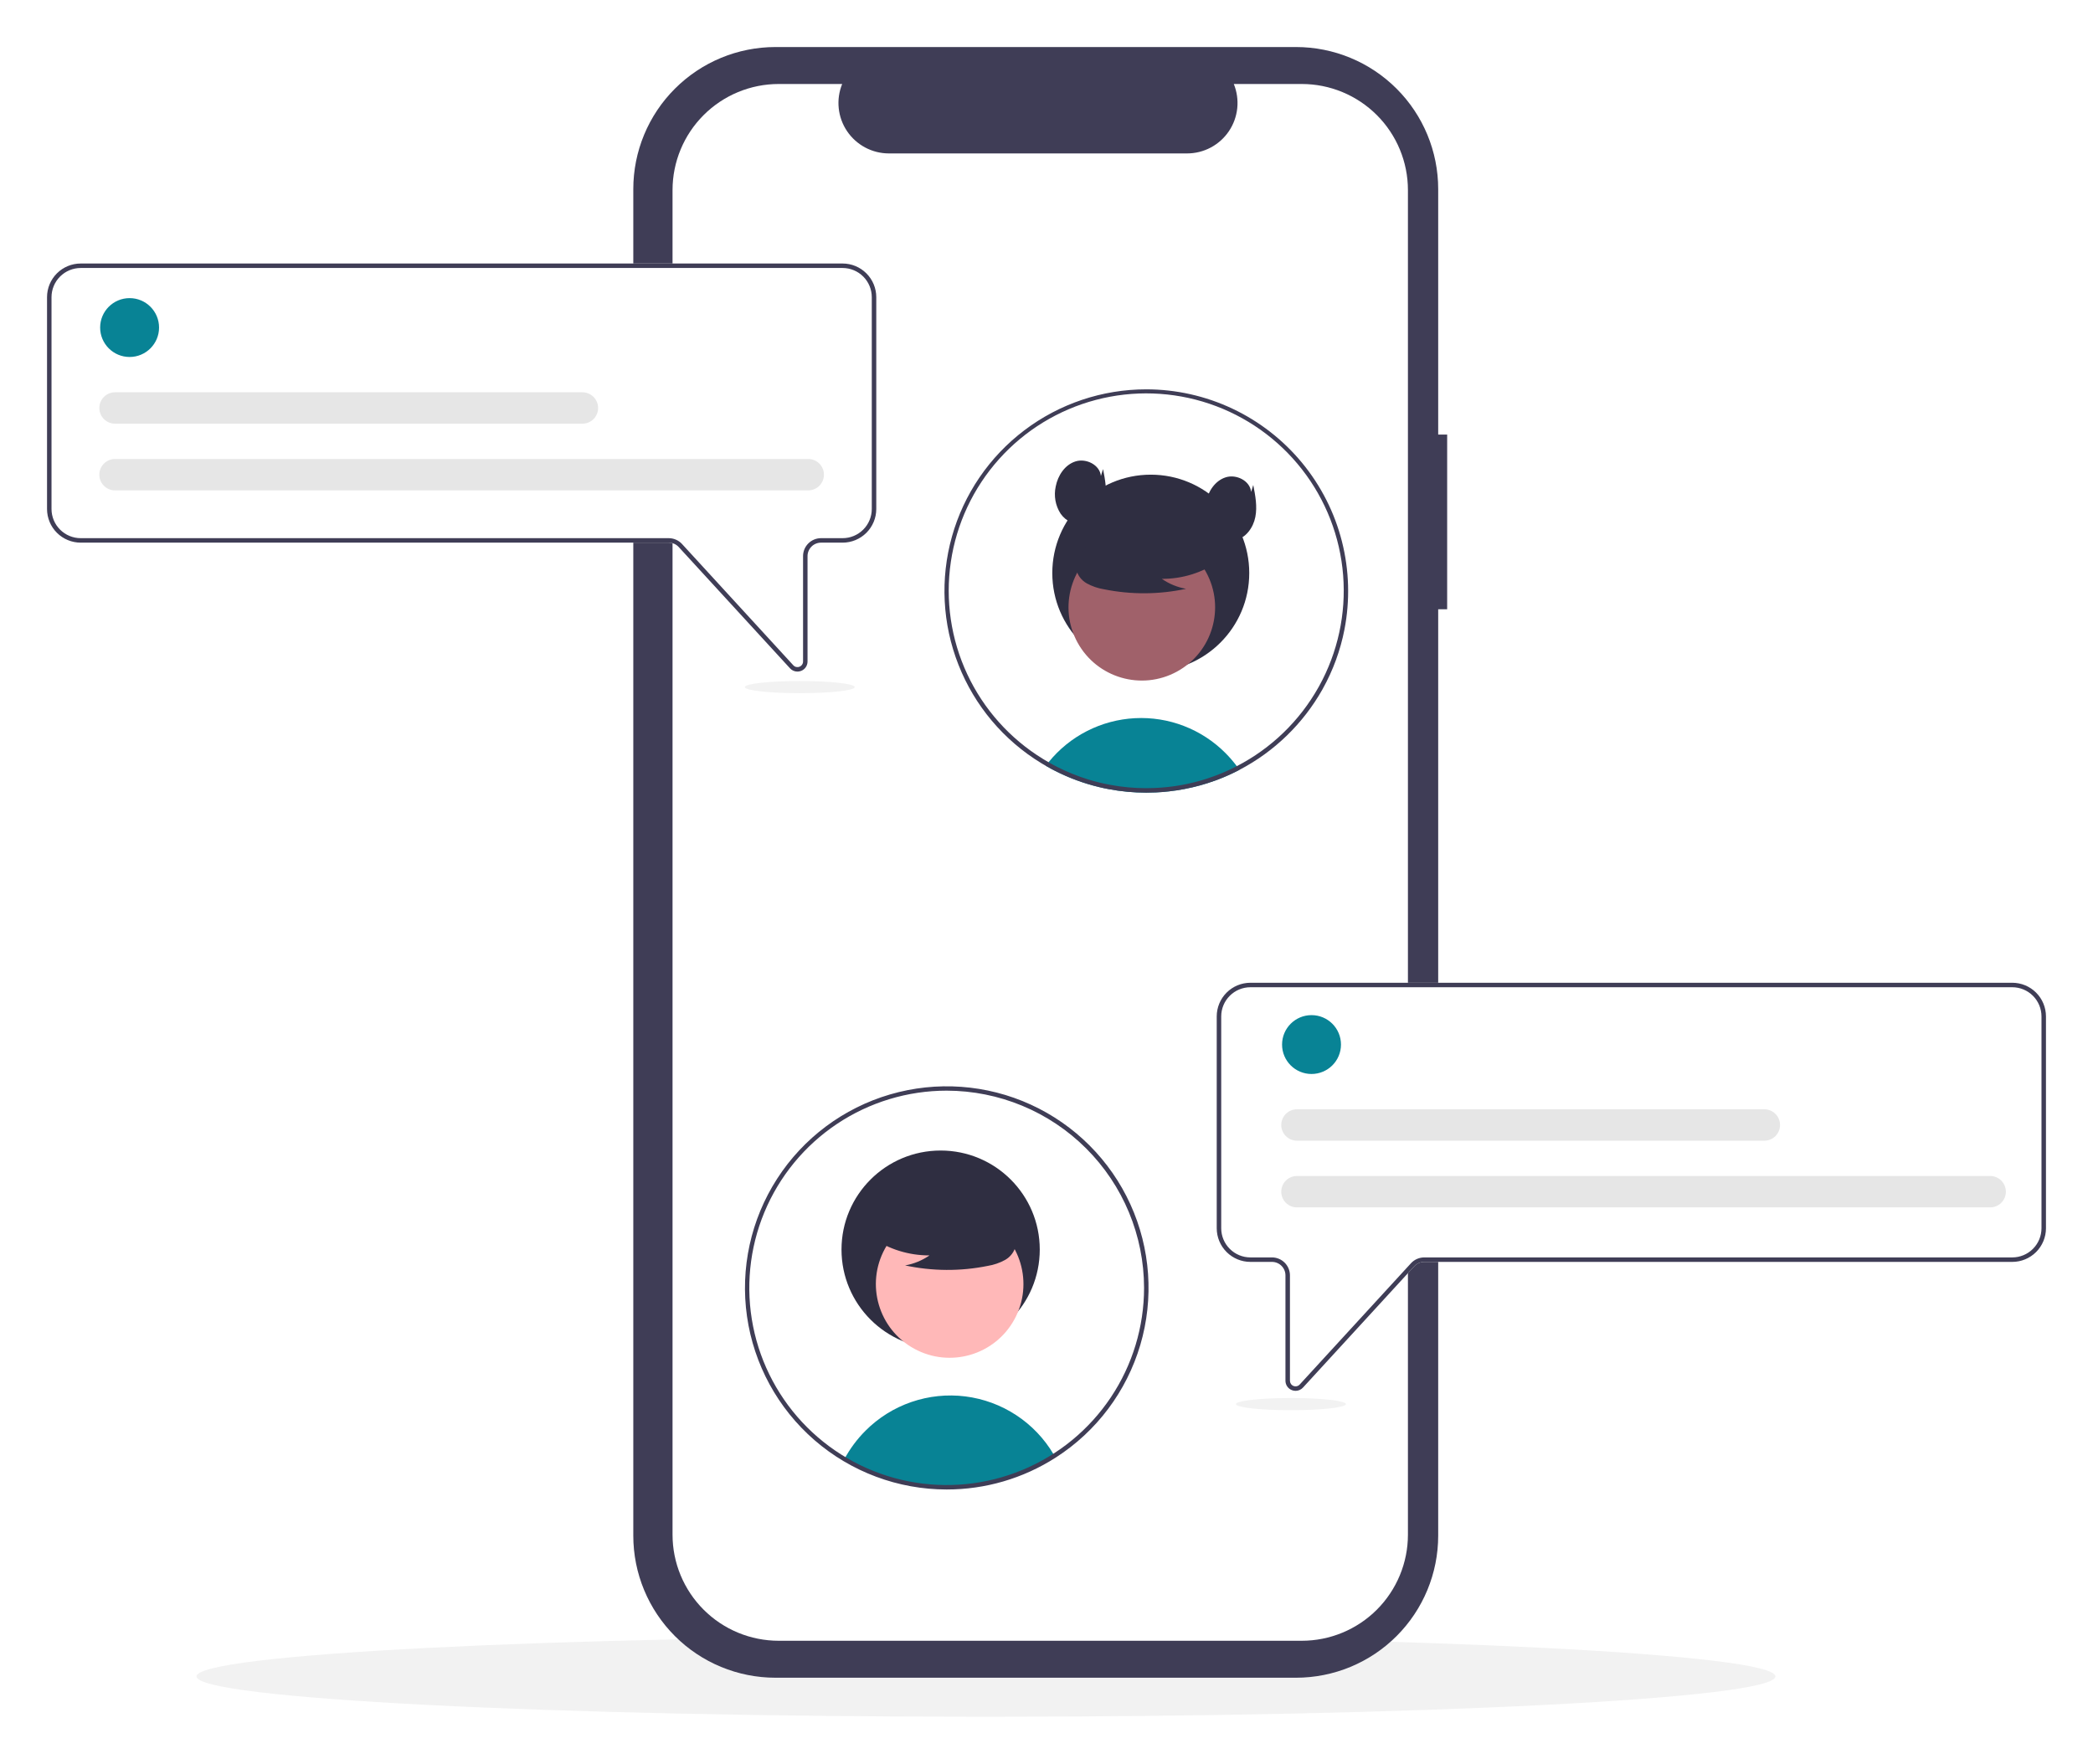 <svg width="178" height="150" viewBox="0 0 178 150" fill="none" xmlns="http://www.w3.org/2000/svg">
<g clip-path="url(#clip0_14_1018)" filter="url(#filter0_d_14_1018)">
<path d="M83.849 142C120.929 142 150.988 140.464 150.988 138.57C150.988 136.676 120.929 135.14 83.849 135.14C46.77 135.14 16.711 136.676 16.711 138.57C16.711 140.464 46.77 142 83.849 142Z" fill="#F2F2F2"/>
<path d="M123.075 32.956H122.312V12.082C122.312 8.877 121.038 5.804 118.77 3.539C116.502 1.273 113.426 3.53769e-06 110.219 0H65.952C62.745 -6.06457e-06 59.669 1.273 57.401 3.539C55.133 5.804 53.859 8.877 53.859 12.082V126.6C53.859 129.804 55.133 132.877 57.401 135.143C59.669 137.408 62.745 138.681 65.952 138.681H110.219C113.426 138.681 116.502 137.408 118.77 135.143C121.038 132.877 122.312 129.804 122.312 126.6V47.815H123.074L123.075 32.956Z" fill="#3F3D56"/>
<path d="M119.738 12.166V126.516C119.738 128.909 118.786 131.203 117.093 132.896C115.399 134.588 113.102 135.538 110.707 135.538H66.228C63.832 135.538 61.535 134.588 59.842 132.896C58.148 131.203 57.196 128.909 57.196 126.516V12.166C57.196 9.773 58.148 7.478 59.842 5.786C61.535 4.094 63.832 3.143 66.228 3.143H71.623C71.358 3.794 71.257 4.5 71.329 5.199C71.401 5.898 71.644 6.569 72.037 7.152C72.429 7.735 72.959 8.213 73.58 8.544C74.2 8.875 74.893 9.048 75.596 9.048H100.956C101.66 9.048 102.352 8.875 102.973 8.544C103.594 8.213 104.124 7.735 104.516 7.152C104.908 6.569 105.151 5.898 105.223 5.199C105.295 4.5 105.194 3.794 104.929 3.143H110.707C113.102 3.143 115.399 4.094 117.093 5.786C118.786 7.478 119.738 9.773 119.738 12.166Z" fill="white"/>
<path d="M105.409 61.473C105.113 61.627 104.812 61.773 104.507 61.911C104.228 62.037 103.945 62.155 103.658 62.266C103.553 62.306 103.446 62.346 103.339 62.386C102.495 62.692 101.628 62.931 100.745 63.1C100.309 63.186 99.866 63.253 99.418 63.302C99.048 63.344 98.674 63.374 98.296 63.392C98.027 63.405 97.758 63.411 97.488 63.411C96.415 63.411 95.345 63.311 94.291 63.112C94.016 63.062 93.747 63.003 93.478 62.938C92.177 62.627 90.918 62.162 89.727 61.555C89.62 61.502 89.513 61.444 89.406 61.389C89.248 61.305 89.094 61.218 88.939 61.126C89.013 61.023 89.094 60.922 89.175 60.823C90.068 59.718 91.183 58.813 92.449 58.168C93.715 57.523 95.103 57.151 96.522 57.077C97.942 57.003 99.361 57.229 100.687 57.74C102.013 58.251 103.216 59.035 104.219 60.042C104.567 60.391 104.889 60.764 105.184 61.158C105.262 61.261 105.336 61.366 105.409 61.473Z" fill="#088395"/>
<path d="M97.868 53.102C102.494 53.102 106.243 49.356 106.243 44.735C106.243 40.114 102.494 36.368 97.868 36.368C93.243 36.368 89.493 40.114 89.493 44.735C89.493 49.356 93.243 53.102 97.868 53.102Z" fill="#2F2E41"/>
<path d="M100.096 53.114C103.117 51.465 104.227 47.681 102.575 44.663C100.924 41.645 97.137 40.536 94.116 42.185C91.095 43.835 89.985 47.619 91.636 50.637C93.288 53.655 97.075 54.764 100.096 53.114Z" fill="#A0616A"/>
<path d="M103.656 43.733C102.231 44.714 100.541 45.236 98.811 45.229C99.428 45.656 100.13 45.945 100.87 46.075C98.57 46.568 96.193 46.581 93.887 46.114C93.375 46.032 92.88 45.862 92.425 45.613C92.199 45.486 92.001 45.313 91.846 45.106C91.69 44.898 91.58 44.66 91.523 44.407C91.37 43.533 92.052 42.738 92.761 42.203C93.846 41.396 95.097 40.84 96.423 40.575C97.75 40.31 99.119 40.343 100.431 40.672C101.288 40.893 102.146 41.267 102.703 41.954C103.26 42.642 103.424 43.702 102.894 44.41L103.656 43.733Z" fill="#2F2E41"/>
<path d="M97.488 29.111C93.744 29.11 90.103 30.333 87.119 32.592C84.135 34.851 81.972 38.022 80.961 41.623C79.949 45.224 80.143 49.057 81.514 52.537C82.885 56.018 85.357 58.955 88.554 60.901L88.664 60.966C88.756 61.021 88.847 61.075 88.939 61.126C89.094 61.218 89.248 61.305 89.406 61.389C89.513 61.444 89.62 61.501 89.727 61.555C90.918 62.162 92.177 62.627 93.478 62.938C93.747 63.003 94.016 63.062 94.291 63.112C95.345 63.311 96.415 63.411 97.488 63.411C97.758 63.411 98.027 63.405 98.296 63.392C98.674 63.375 99.048 63.345 99.418 63.302C99.866 63.253 100.309 63.185 100.745 63.1C101.628 62.931 102.495 62.692 103.339 62.386C103.446 62.346 103.553 62.306 103.658 62.266C103.946 62.155 104.229 62.037 104.507 61.911C104.812 61.774 105.113 61.628 105.409 61.473C108.378 59.919 110.832 57.538 112.474 54.619C112.481 54.603 112.491 54.588 112.498 54.573C113.374 53.003 113.995 51.304 114.339 49.54C114.821 47.057 114.748 44.498 114.125 42.046C113.502 39.594 112.343 37.31 110.733 35.358C109.122 33.406 107.1 31.833 104.81 30.753C102.52 29.673 100.02 29.113 97.488 29.111ZM112.186 54.35C112.17 54.377 112.157 54.403 112.142 54.428C110.533 57.305 108.113 59.645 105.184 61.158C104.892 61.311 104.595 61.454 104.293 61.587C104.043 61.7 103.788 61.806 103.53 61.905C103.421 61.947 103.311 61.989 103.2 62.027C102.471 62.294 101.723 62.508 100.963 62.668C100.399 62.788 99.829 62.877 99.256 62.936C98.903 62.974 98.544 63.001 98.184 63.014C97.953 63.024 97.72 63.03 97.488 63.03C96.45 63.031 95.414 62.935 94.394 62.742C93.773 62.628 93.16 62.477 92.557 62.292C91.638 62.009 90.746 61.647 89.889 61.212C89.79 61.16 89.691 61.109 89.593 61.056C89.454 60.981 89.313 60.905 89.175 60.823C89.073 60.766 88.969 60.705 88.868 60.644C88.809 60.61 88.75 60.573 88.691 60.537C85.888 58.818 83.652 56.313 82.261 53.336C80.869 50.358 80.384 47.038 80.864 43.787C81.344 40.536 82.769 37.498 84.962 35.048C87.155 32.599 90.019 30.847 93.2 30.009C96.38 29.172 99.737 29.285 102.854 30.336C105.97 31.387 108.709 33.329 110.731 35.921C112.753 38.514 113.968 41.642 114.227 44.918C114.486 48.194 113.776 51.473 112.186 54.35Z" fill="#3F3D56"/>
<path d="M93.627 36.483C93.537 35.537 92.376 34.954 91.468 35.24C90.561 35.526 89.965 36.439 89.784 37.373C89.698 37.766 89.69 38.173 89.76 38.569C89.831 38.965 89.98 39.344 90.198 39.683C90.656 40.343 91.499 40.754 92.286 40.587C93.184 40.396 93.806 39.52 93.984 38.62C94.162 37.72 93.985 36.793 93.809 35.893L93.627 36.483Z" fill="#2F2E41"/>
<path d="M106.403 37.836C106.313 36.889 105.152 36.306 104.244 36.592C103.336 36.878 102.74 37.791 102.56 38.725C102.474 39.118 102.465 39.525 102.536 39.921C102.607 40.318 102.756 40.696 102.973 41.035C103.432 41.695 104.275 42.107 105.062 41.939C105.96 41.748 106.582 40.872 106.76 39.972C106.938 39.073 106.761 38.145 106.584 37.245L106.403 37.836Z" fill="#2F2E41"/>
<path d="M67.816 53.115C67.698 53.115 67.58 53.09 67.472 53.042C67.363 52.994 67.266 52.924 67.186 52.836L57.721 42.52C57.614 42.404 57.483 42.31 57.338 42.246C57.193 42.183 57.036 42.15 56.877 42.149H6.863C6.104 42.149 5.376 41.847 4.839 41.311C4.303 40.775 4.001 40.048 4 39.289V21.27C4.001 20.512 4.303 19.785 4.839 19.249C5.376 18.712 6.104 18.411 6.863 18.41H71.66C72.419 18.411 73.147 18.712 73.683 19.249C74.22 19.785 74.522 20.512 74.523 21.27V39.289C74.522 40.048 74.22 40.775 73.683 41.311C73.147 41.847 72.419 42.149 71.66 42.149H69.823C69.519 42.15 69.228 42.27 69.013 42.485C68.799 42.7 68.678 42.99 68.677 43.294V52.256C68.678 52.429 68.626 52.598 68.528 52.741C68.431 52.884 68.292 52.994 68.13 53.056C68.03 53.095 67.924 53.115 67.816 53.115Z" fill="white"/>
<path d="M67.816 53.115C67.698 53.115 67.58 53.09 67.472 53.042C67.363 52.994 67.266 52.924 67.186 52.836L57.721 42.52C57.614 42.404 57.483 42.31 57.338 42.246C57.193 42.183 57.036 42.15 56.877 42.149H6.863C6.104 42.149 5.376 41.847 4.839 41.311C4.303 40.775 4.001 40.048 4 39.289V21.27C4.001 20.512 4.303 19.785 4.839 19.249C5.376 18.712 6.104 18.411 6.863 18.41H71.66C72.419 18.411 73.147 18.712 73.683 19.249C74.22 19.785 74.522 20.512 74.523 21.27V39.289C74.522 40.048 74.22 40.775 73.683 41.311C73.147 41.847 72.419 42.149 71.66 42.149H69.823C69.519 42.15 69.228 42.27 69.013 42.485C68.799 42.7 68.678 42.99 68.677 43.294V52.256C68.678 52.429 68.626 52.598 68.528 52.741C68.431 52.884 68.292 52.994 68.13 53.056C68.03 53.095 67.924 53.115 67.816 53.115ZM6.863 18.791C6.205 18.792 5.574 19.053 5.109 19.518C4.644 19.983 4.382 20.613 4.381 21.27V39.289C4.382 39.947 4.644 40.577 5.109 41.041C5.574 41.506 6.205 41.768 6.863 41.768H56.877C57.089 41.769 57.298 41.813 57.492 41.898C57.685 41.983 57.859 42.107 58.002 42.263L67.467 52.578C67.532 52.649 67.617 52.699 67.71 52.721C67.804 52.742 67.902 52.735 67.992 52.7C68.081 52.666 68.158 52.605 68.213 52.525C68.267 52.446 68.296 52.352 68.296 52.256V43.294C68.296 42.889 68.457 42.502 68.744 42.216C69.03 41.93 69.418 41.769 69.823 41.768H71.66C72.318 41.768 72.948 41.506 73.413 41.041C73.879 40.577 74.14 39.947 74.141 39.289V21.27C74.14 20.613 73.879 19.983 73.414 19.518C72.948 19.053 72.318 18.792 71.66 18.791H6.863Z" fill="#3F3D56"/>
<path d="M11.022 26.359C12.406 26.359 13.527 25.238 13.527 23.856C13.527 22.474 12.406 21.354 11.022 21.354C9.639 21.354 8.517 22.474 8.517 23.856C8.517 25.238 9.639 26.359 11.022 26.359Z" fill="#088395"/>
<path d="M68.737 37.704H9.785C9.61 37.705 9.436 37.67 9.274 37.603C9.111 37.536 8.964 37.438 8.84 37.314C8.715 37.19 8.617 37.043 8.55 36.881C8.482 36.719 8.448 36.545 8.448 36.37C8.448 36.194 8.482 36.02 8.55 35.858C8.617 35.696 8.715 35.549 8.84 35.425C8.964 35.301 9.111 35.203 9.274 35.136C9.436 35.069 9.61 35.035 9.785 35.035H68.737C69.091 35.035 69.431 35.176 69.681 35.426C69.931 35.677 70.072 36.016 70.072 36.37C70.072 36.723 69.931 37.062 69.681 37.313C69.431 37.563 69.091 37.704 68.737 37.704Z" fill="#E6E6E6"/>
<path d="M49.532 32.032H9.785C9.61 32.032 9.436 31.997 9.274 31.93C9.111 31.863 8.964 31.765 8.84 31.641C8.715 31.517 8.617 31.37 8.55 31.208C8.482 31.046 8.448 30.872 8.448 30.697C8.448 30.521 8.482 30.348 8.55 30.186C8.617 30.024 8.715 29.876 8.84 29.752C8.964 29.628 9.111 29.53 9.274 29.463C9.436 29.396 9.61 29.362 9.785 29.362H49.532C49.886 29.362 50.226 29.503 50.477 29.753C50.727 30.003 50.868 30.343 50.868 30.697C50.868 31.051 50.727 31.39 50.477 31.641C50.226 31.891 49.886 32.032 49.532 32.032Z" fill="#E6E6E6"/>
<path d="M109.87 114.224C109.708 114.162 109.569 114.052 109.471 113.909C109.374 113.766 109.322 113.597 109.322 113.424V104.462C109.322 104.158 109.201 103.867 108.987 103.653C108.772 103.438 108.481 103.318 108.177 103.317H106.34C105.581 103.317 104.853 103.015 104.317 102.479C103.78 101.943 103.478 101.216 103.477 100.457V82.438C103.478 81.68 103.78 80.953 104.317 80.417C104.853 79.88 105.581 79.579 106.34 79.578H171.137C171.896 79.579 172.624 79.88 173.161 80.417C173.697 80.953 173.999 81.68 174 82.438V100.457C173.999 101.216 173.697 101.943 173.161 102.479C172.624 103.015 171.896 103.317 171.137 103.317H121.123C120.964 103.318 120.807 103.351 120.662 103.415C120.517 103.478 120.386 103.572 120.279 103.688L110.814 114.004C110.734 114.092 110.637 114.162 110.528 114.21C110.42 114.258 110.302 114.283 110.184 114.283C110.076 114.283 109.97 114.263 109.87 114.224Z" fill="white"/>
<path d="M109.87 114.224C109.708 114.162 109.569 114.052 109.471 113.909C109.374 113.766 109.322 113.597 109.322 113.424V104.462C109.322 104.158 109.201 103.867 108.987 103.653C108.772 103.438 108.481 103.318 108.177 103.317H106.34C105.581 103.317 104.853 103.015 104.317 102.479C103.78 101.943 103.478 101.216 103.477 100.457V82.438C103.478 81.68 103.78 80.953 104.317 80.417C104.853 79.88 105.581 79.579 106.34 79.578H171.137C171.896 79.579 172.624 79.88 173.161 80.417C173.697 80.953 173.999 81.68 174 82.438V100.457C173.999 101.216 173.697 101.943 173.161 102.479C172.624 103.015 171.896 103.317 171.137 103.317H121.123C120.964 103.318 120.807 103.351 120.662 103.415C120.517 103.478 120.386 103.572 120.279 103.688L110.814 114.004C110.734 114.092 110.637 114.162 110.528 114.21C110.42 114.258 110.302 114.283 110.184 114.283C110.076 114.283 109.97 114.263 109.87 114.224ZM106.34 79.959C105.682 79.96 105.052 80.221 104.586 80.686C104.121 81.151 103.86 81.781 103.859 82.438V100.457C103.86 101.115 104.121 101.745 104.586 102.209C105.052 102.674 105.682 102.936 106.34 102.936H108.177C108.582 102.937 108.97 103.098 109.256 103.384C109.542 103.67 109.703 104.057 109.704 104.462V113.424C109.704 113.52 109.733 113.614 109.787 113.693C109.842 113.773 109.919 113.834 110.008 113.868C110.098 113.903 110.196 113.91 110.29 113.888C110.383 113.867 110.468 113.817 110.533 113.746L119.998 103.431C120.141 103.275 120.315 103.151 120.508 103.066C120.702 102.981 120.911 102.937 121.123 102.936H171.137C171.795 102.936 172.426 102.674 172.891 102.209C173.356 101.745 173.618 101.115 173.619 100.457V82.438C173.618 81.781 173.356 81.151 172.891 80.686C172.426 80.221 171.795 79.96 171.137 79.959H106.34Z" fill="#3F3D56"/>
<path d="M89.673 119.804C87.016 121.503 83.938 122.43 80.783 122.481C77.628 122.531 74.521 121.702 71.811 120.087C72.288 119.201 72.892 118.389 73.604 117.677C74.703 116.574 76.04 115.737 77.513 115.231C78.986 114.725 80.556 114.563 82.101 114.757C83.647 114.952 85.127 115.498 86.428 116.353C87.73 117.208 88.818 118.35 89.608 119.691C89.629 119.727 89.652 119.765 89.673 119.804Z" fill="#088395"/>
<path d="M79.996 110.691C84.653 110.691 88.427 106.92 88.427 102.268C88.427 97.617 84.653 93.846 79.996 93.846C75.34 93.846 71.566 97.617 71.566 102.268C71.566 106.92 75.34 110.691 79.996 110.691Z" fill="#2F2E41"/>
<path d="M86.27 108.209C87.932 105.171 86.814 101.362 83.774 99.702C80.733 98.041 76.92 99.157 75.258 102.195C73.596 105.233 74.713 109.042 77.754 110.703C80.795 112.364 84.607 111.247 86.27 108.209Z" fill="#FFB8B8"/>
<path d="M74.171 101.259C75.604 102.247 77.306 102.772 79.048 102.765C78.427 103.195 77.719 103.486 76.975 103.617C79.29 104.113 81.683 104.127 84.004 103.657C84.52 103.574 85.018 103.403 85.476 103.152C85.704 103.024 85.903 102.851 86.059 102.641C86.216 102.432 86.326 102.193 86.384 101.938C86.538 101.058 85.852 100.258 85.138 99.719C84.046 98.907 82.786 98.347 81.451 98.08C80.115 97.814 78.737 97.847 77.416 98.178C76.554 98.4 75.69 98.777 75.13 99.469C74.569 100.161 74.403 101.228 74.937 101.941L74.171 101.259Z" fill="#2F2E41"/>
<path d="M80.512 122.673C76.383 122.672 72.393 121.183 69.274 118.481C66.155 115.778 64.116 112.042 63.53 107.959C62.945 103.876 63.853 99.718 66.088 96.25C68.322 92.781 71.734 90.234 75.696 89.075C79.659 87.916 83.907 88.223 87.661 89.94C91.415 91.657 94.424 94.669 96.135 98.423C97.846 102.177 98.145 106.422 96.978 110.378C95.809 114.335 93.253 117.738 89.776 119.964C87.012 121.735 83.796 122.675 80.512 122.673ZM80.512 88.754C77.192 88.754 73.947 89.737 71.186 91.58C68.425 93.423 66.273 96.042 65.003 99.106C63.732 102.171 63.399 105.543 64.047 108.796C64.695 112.049 66.293 115.038 68.641 117.383C70.989 119.729 73.98 121.326 77.236 121.973C80.493 122.62 83.868 122.288 86.935 121.018C90.003 119.749 92.624 117.599 94.469 114.841C96.313 112.083 97.297 108.84 97.297 105.523C97.292 101.077 95.522 96.815 92.375 93.671C89.229 90.528 84.962 88.76 80.512 88.754Z" fill="#3F3D56"/>
<path d="M111.539 87.336C112.922 87.336 114.044 86.216 114.044 84.834C114.044 83.451 112.922 82.331 111.539 82.331C110.155 82.331 109.034 83.451 109.034 84.834C109.034 86.216 110.155 87.336 111.539 87.336Z" fill="#088395"/>
<path d="M169.254 98.682H110.302C110.126 98.682 109.953 98.648 109.79 98.581C109.628 98.514 109.48 98.415 109.356 98.291C109.232 98.167 109.133 98.02 109.066 97.858C108.999 97.696 108.964 97.522 108.964 97.347C108.964 97.172 108.999 96.998 109.066 96.836C109.133 96.674 109.232 96.527 109.356 96.403C109.48 96.279 109.628 96.18 109.79 96.113C109.953 96.046 110.126 96.012 110.302 96.012H169.254C169.608 96.012 169.948 96.153 170.199 96.403C170.449 96.653 170.59 96.993 170.59 97.347C170.59 97.701 170.449 98.04 170.199 98.291C169.948 98.541 169.608 98.682 169.254 98.682Z" fill="#E6E6E6"/>
<path d="M150.049 93.009H110.302C110.126 93.009 109.953 92.975 109.79 92.908C109.628 92.841 109.48 92.743 109.356 92.619C109.232 92.495 109.133 92.347 109.066 92.185C108.999 92.023 108.964 91.85 108.964 91.674C108.964 91.499 108.999 91.325 109.066 91.163C109.133 91.001 109.232 90.854 109.356 90.73C109.48 90.606 109.628 90.508 109.79 90.441C109.953 90.374 110.126 90.339 110.302 90.34H150.049C150.403 90.34 150.742 90.481 150.992 90.731C151.243 90.981 151.383 91.32 151.383 91.674C151.383 92.028 151.243 92.367 150.992 92.618C150.742 92.868 150.403 93.009 150.049 93.009Z" fill="#E6E6E6"/>
<path d="M109.789 115.93C112.37 115.93 114.463 115.698 114.463 115.411C114.463 115.125 112.37 114.893 109.789 114.893C107.208 114.893 105.115 115.125 105.115 115.411C105.115 115.698 107.208 115.93 109.789 115.93Z" fill="#F2F2F2"/>
<path d="M68.019 54.952C70.6 54.952 72.692 54.72 72.692 54.434C72.692 54.148 70.6 53.916 68.019 53.916C65.437 53.916 63.345 54.148 63.345 54.434C63.345 54.72 65.437 54.952 68.019 54.952Z" fill="#F2F2F2"/>
</g>
<defs>
<filter id="filter0_d_14_1018" x="0" y="0" width="178" height="150" filterUnits="userSpaceOnUse" color-interpolation-filters="sRGB">
<feFlood flood-opacity="0" result="BackgroundImageFix"/>
<feColorMatrix in="SourceAlpha" type="matrix" values="0 0 0 0 0 0 0 0 0 0 0 0 0 0 0 0 0 0 127 0" result="hardAlpha"/>
<feOffset dy="4"/>
<feGaussianBlur stdDeviation="2"/>
<feComposite in2="hardAlpha" operator="out"/>
<feColorMatrix type="matrix" values="0 0 0 0 0 0 0 0 0 0 0 0 0 0 0 0 0 0 0.25 0"/>
<feBlend mode="normal" in2="BackgroundImageFix" result="effect1_dropShadow_14_1018"/>
<feBlend mode="normal" in="SourceGraphic" in2="effect1_dropShadow_14_1018" result="shape"/>
</filter>
<clipPath id="clip0_14_1018">
<rect width="170" height="142" fill="white" transform="translate(4)"/>
</clipPath>
</defs>
</svg>
